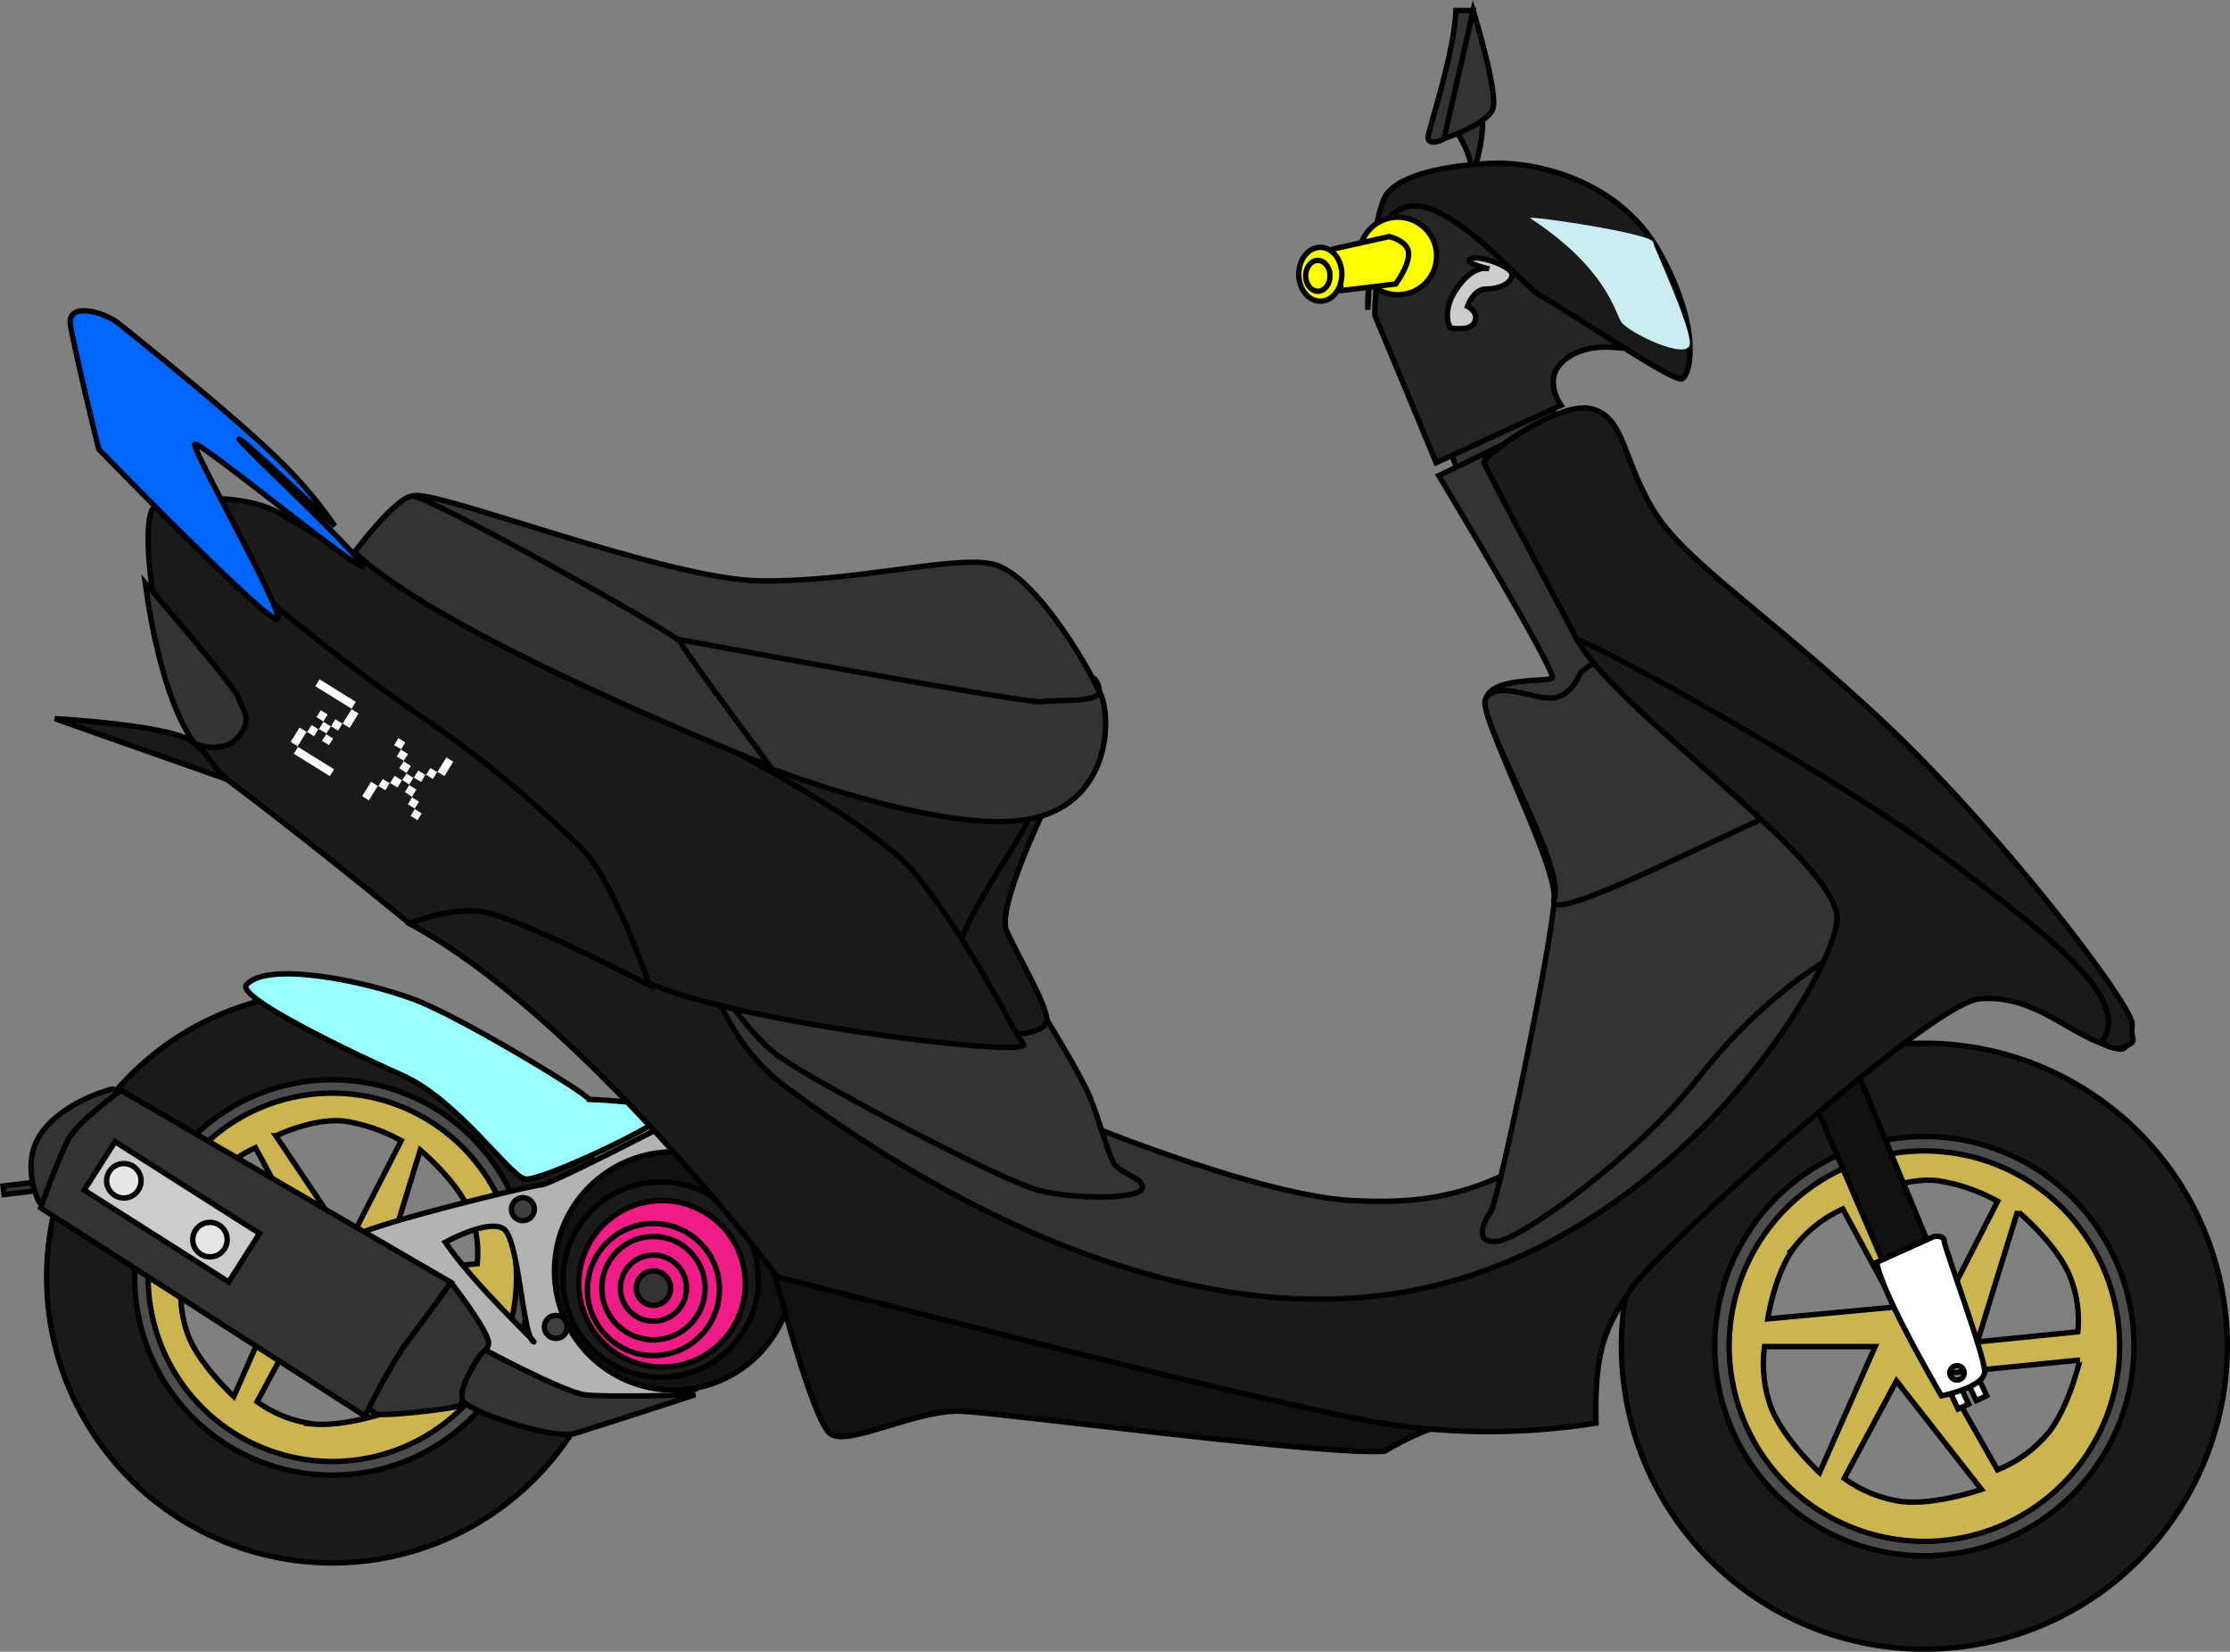 <svg xmlns="http://www.w3.org/2000/svg" viewBox="0 0 413.04 305.94"><rect x="0" y="0" width="413.04" height="305.94" fill="#808080" stroke="none"/><defs><style>.cls-1{fill:#1a1a1a;}.cls-1,.cls-10,.cls-11,.cls-13,.cls-14,.cls-15,.cls-16,.cls-2,.cls-3,.cls-4,.cls-5,.cls-6,.cls-7,.cls-8,.cls-9{stroke:#000;}.cls-2{fill:#4d4d4d;}.cls-3{fill:#ccb450;}.cls-4{fill:#9ff;}.cls-5{fill:#b3b3b3;}.cls-6{fill:#404040;}.cls-7{fill:#111;}.cls-8{fill:#f01c86;}.cls-9{fill:#333;}.cls-10,.cls-17{fill:#fff;}.cls-11{fill:#252525;}.cls-12{fill:#ccecf4;}.cls-13{fill:#ff0;}.cls-14{fill:#ccc;}.cls-15{fill:#06f;}.cls-16{fill:#e6e6e6;}</style></defs><title>zx_6</title><g id="レイヤー_2" data-name="レイヤー 2"><path class="cls-1" d="M61.55,183.66a52.91,52.91,0,1,0,52.91,52.91A52.91,52.91,0,0,0,61.55,183.66Zm0,84.26a31.35,31.35,0,1,1,31.35-31.35A31.35,31.35,0,0,1,61.55,267.92Z"/><path class="cls-2" d="M61.55,200a36.61,36.61,0,1,0,36.61,36.61A36.61,36.61,0,0,0,61.55,200Zm0,68.46a31.85,31.85,0,1,1,31.85-31.85A31.85,31.85,0,0,1,61.55,268.42Z"/><path class="cls-3" d="M61.55,202.47a34.11,34.11,0,1,0,34.11,34.11A34.11,34.11,0,0,0,61.55,202.47Zm25.08,21.07a20.4,20.4,0,0,1,1.76,10.53l-17.55,1.76,7-22.82S84.11,218.27,86.62,223.53Zm-22.32-15.8a31.32,31.32,0,0,1,10,3.53l-9.78,19.11-13.43-20S58.55,206.79,64.31,207.73ZM38.62,219.58a22.24,22.24,0,0,1,8.7-7l9.26,17.12-22.37,2.08S35.27,224.35,38.62,219.58ZM35,247.72a22.22,22.22,0,0,1-1.31-11.07l19.32,0-9.7,22S37.23,253.09,35,247.72Zm23,16a22.23,22.23,0,0,1-10.37-4.1l9.12-17,14.79,19S63.75,264.29,57.94,263.75Zm25.39-12.18a22.22,22.22,0,0,1-9,6.58l-9.53-16.8L88.74,239S86.89,246.94,83.33,251.56Z"/><path class="cls-4" d="M45.66,182.35c4.16-4.42,22.34-.53,31.11,2.79s32,17.42,32.31,18.48c0,0,14.23.53,14.36,2.39s-23.4,12.9-26.19,12.37-12.5-14.63-22.6-19.15S43.53,184.61,45.66,182.35Z"/><path class="cls-5" d="M138.06,228.49c1.33-5.59-14.63-20.21-14.63-20.21s-21.54,11.17-23.13,11.17-35.36,8.24-34.83,9.84,18.08,13.83,20.74,19.15,23.13,13.83,26.06,13.56,16-4.52,16.75-4.79S136.73,234.07,138.06,228.49ZM98.71,248.43a1.57,1.57,0,0,1-.41-.58c-2.37-2.46-11.32-11.15-15.81-17.77,0,0,8.24-4.52,10.9-2.39,2.46,2,3.33,16.86,4.91,20.16C98.88,248.45,99.07,248.69,98.71,248.43Z"/><circle class="cls-6" cx="96.85" cy="223.96" r="2.13"/><circle class="cls-6" cx="102.96" cy="245.77" r="2.13"/><path class="cls-1" d="M44.83,145.34s-5.42-4.94-9.36-8-25.32-4.23-25.32-4.23Z"/><circle class="cls-7" cx="124.77" cy="235.4" r="22.07"/><circle class="cls-1" cx="122.37" cy="236.99" r="18.08"/><circle class="cls-8" cx="122.64" cy="237.79" r="15.42"/><circle class="cls-8" cx="121.04" cy="238.85" r="12.23"/><circle class="cls-8" cx="121.04" cy="238.59" r="9.57"/><circle class="cls-8" cx="121.04" cy="238.59" r="6.12"/><circle class="cls-9" cx="121.04" cy="238.59" r="3.19"/><path class="cls-7" d="M143.44,235.66s7,27.52,10.37,29.92,16-4.59,24.33-4.19,68.4,8.38,78.37,7.38c0,0,8.78-5.38,13.76-5.18S143.44,235.66,143.44,235.66Z"/><path class="cls-1" d="M356.43,193.23a56.11,56.11,0,1,0,56.11,56.1A56.1,56.1,0,0,0,356.43,193.23Zm0,89.34a33.24,33.24,0,1,1,33.24-33.24A33.24,33.24,0,0,1,356.43,282.57Z"/><path class="cls-2" d="M356.43,210.51a38.82,38.82,0,1,0,38.82,38.82A38.82,38.82,0,0,0,356.43,210.51Zm0,72.59a33.77,33.77,0,1,1,33.77-33.77A33.77,33.77,0,0,1,356.43,283.11Z"/><path class="cls-3" d="M356.43,213.17a36.16,36.16,0,1,0,36.17,36.16A36.16,36.16,0,0,0,356.43,213.17ZM383,235.51a21.64,21.64,0,0,1,1.86,11.17l-18.61,1.86,7.45-24.2S380.36,229.93,383,235.51Zm-23.66-16.75A33.26,33.26,0,0,1,370,222.5l-10.37,20.27-14.25-21.16S353.25,217.76,359.36,218.76Zm-27.23,12.56a23.57,23.57,0,0,1,9.22-7.39l9.82,18.15-23.72,2.2S328.57,236.38,332.13,231.32Zm-3.89,29.84a23.57,23.57,0,0,1-1.39-11.74l20.48,0-10.29,23.34S330.65,266.85,328.24,261.16Zm24.37,17a23.56,23.56,0,0,1-11-4.34l9.67-18.05L367,275.87S358.77,278.72,352.61,278.15Zm26.92-12.92a23.54,23.54,0,0,1-9.54,7l-10.11-17.81,25.38-2.52S383.3,260.33,379.53,265.23Z"/><polygon class="cls-7" points="335.63 203.23 354.77 247.63 363.28 244.97 343.07 196.31 335.63 203.23"/><rect class="cls-10" x="361.55" y="255.96" width="2.16" height="4.79" transform="translate(-75.49 178.98) rotate(-25.2)"/><rect class="cls-10" x="364.91" y="254.38" width="2.16" height="4.79" transform="translate(-74.62 180.99) rotate(-25.29)"/><path class="cls-10" d="M360.09,229.82c0-1.06-1.86-.8-1.86-.8l-10.63,4.79c1.06,6.12,12,24.73,12,24.73s8-1.6,8-4.52S360.09,230.88,360.09,229.82Zm2.39,25.79a1.33,1.33,0,1,1,1.33-1.33A1.33,1.33,0,0,1,362.48,255.61Z"/><path class="cls-9" d="M130.88,178.72s59,26.63,61.69,26.37,10.1,3.72,10.1,3.72,31.38,12.76,47.86,13.56,31.91-1.06,58.5-28.18c0,0,25-25,30.58-20.74S316.48,220.77,304,226.62s-59,22.6-73.66,18.35-73.12-23.67-83.23-34.3S130.88,178.72,130.88,178.72Z"/><path class="cls-9" d="M130.88,178.72s39.88,12.54,43.87,12,17.82,0,19.14-1.86c0,0,6.38,10.37,8,14.36s3.19,9.84,4.26,12,6.38,3.19,5.32,5.05-12.23,1.86-18.88.26-40.95-19.67-48.13-24.73S130.88,178.72,130.88,178.72Z"/><path class="cls-9" d="M269.68,1.94h3.19s-4.19,22.93-5.38,23.73-3,1-3-.2S269.28,10.31,269.68,1.94Z"/><path class="cls-9" d="M268.88,23.08s4.39,5.58,3.59,10c0,0,2.79-6.78,2-12.76S268.88,23.08,268.88,23.08Z"/><path class="cls-9" d="M272.87,1.94s4.79,15.55,3.59,18.35-9,5.38-9,5.38Z"/><rect class="cls-9" x="268.45" y="76.06" width="20.49" height="10.37" transform="translate(-9.33 117.48) rotate(-23.42)"/><path class="cls-9" d="M288,77.72,266.49,88.09s22.07,36.69,21,37.49-10.9-.27-12.23,3.72,12.9,30,12.63,37.23-10.24,55.84-11.83,58-2.92,6.11,1.6,5.32,25.26-15.42,37.22-30.58,24.2-22.07,25.26-22.33,6.91-1.06,3.72-11.44S288,77.72,288,77.72Z"/><path class="cls-9" d="M292.82,124.52s-1.86,4.78-5.59,4.78-9.84-3.19-12,0,15,31.11,12.63,37.23,38.69-16,45.33-17.55-27.12-27.12-30.58-28.45S292.82,124.52,292.82,124.52Z"/><path class="cls-11" d="M256.65,39.16S254,57.78,254.79,58.84C255,59.11,266,85.7,266,85.7l23.13-10.63s-3.72-5.05.79-8.51c4.83-3.69,11-1.64,12-2.13,3.19-1.59-13.29-22.33-25-26.32S258.25,36.24,256.65,39.16Z"/><path class="cls-1" d="M253.33,57.38s-.4-17.55,7.58-19.14S282.84,53.79,285.64,55s24.33,16,25.92,15.16,3.59-9.17-4-23.13S284,29.86,276.06,30.25s-16.35,2-19.14,5.59S253.33,57.38,253.33,57.38Z"/><path class="cls-12" d="M283.44,40.42c-1-.66,22.34,2.79,22.73,4.38S313,60,313,63.56s-11.56-2-12.76-4S297.4,49.6,283.44,40.42Z"/><circle class="cls-13" cx="258.91" cy="47.41" r="7.18"/><path class="cls-13" d="M246.55,46.21l10.77-2.39s3.59.8,3.59,3.19-2.39,5.59-2.39,5.59l-10,1.2Z"/><ellipse class="cls-13" cx="244.55" cy="50.8" rx="3.99" ry="4.99"/><ellipse class="cls-13" cx="244.09" cy="51.09" rx="2.26" ry="2.86"/><path class="cls-14" d="M275.8,49.8s-2.66-1.06-5.85,3.46-1.33,7.45-1.33,7.45,3.72.8,4.52-1.07-1.33-2.92-1.33-2.92,1.06-3.19,3.46-3.19,4.79-1.06,4.79-2.66-6.38-3.72-7.71-2.92S275.8,49.8,275.8,49.8Z"/><path class="cls-1" d="M281.65,89.29c1.59-3.59,8.77-8.38,12-7.18s6,6,13.56,14.76,36.7,33.1,46.27,42.68,41.48,46.27,40.68,50.26,1.2,6-5.58,3.19-12.77-8.78-21.94-8S306,232.47,302,238.86s-6.78,10-6.38,24.73a127.55,127.55,0,0,1-37.09.4C238.17,261.19,144,236.46,144,236.46s-36.29-48.26-68.2-65.41c0,0,6-8.37,12.36-8s42.68,15.64,42.68,15.64,3.19,14.27,14.76,22.65,61.82,45.87,112.48,38.29,81.76-58.63,82.16-69.4S299.52,132,292.15,118.54C285.37,106.17,281.65,89.29,281.65,89.29Z"/><path class="cls-1" d="M292.15,118.54h0c2.39,0,48.93,25.79,68.47,40.55S394.92,185,389.34,193a4,4,0,0,0,4.39.8c2.39-1.2.8-.8,1.2-4s-24.73-36.3-47.06-57S311.56,103.64,306,94.07s-5.19-16.75-11.17-18.35-20.34,8.77-19.94,10S292.15,118.54,292.15,118.54Z"/><path class="cls-1" d="M189.64,151l3.72-.92s-8.77,18.08-6.91,22.33,7.44,13.56,7.44,16.49-8.77,2.93-8.77,2.93l-12.23-21Z"/><path class="cls-1" d="M132.21,139.14S184.33,153.9,189.64,151s-12,18.75-12,25.4S132.21,139.14,132.21,139.14Z"/><path class="cls-1" d="M29,94.2c-.46-1.64,15.42-3.72,23.13,1.06s39.35,22.34,48.13,26.32,58.5,26.86,69.4,40.42,17.55,28.45,19.94,31.38-63.55-5.05-73.39-13.56S104.82,156.69,96,149.25,33.29,109.36,29,94.2Z"/><path class="cls-1" d="M29.84,94.2C24,89.09,29,134.62,42.87,145s33,26.06,33,26.06,7.44-3.19,13.83-2.13,30.58,13.56,30.58,13.56-6.38-18.88-12.23-25a208.08,208.08,0,0,0-25-21.27C74.51,130.1,62.54,122.92,29.84,94.2Z"/><path class="cls-9" d="M26.91,108s17,19.68,17.28,21.27,2.92,3.72,0,7.18-8,1.33-8,1.33S30.1,131.43,26.91,108Z"/><path class="cls-15" d="M51.41,114.66C50,115.86,18.3,83.21,18.3,83.21s-3.4-13.63-5.21-22.67c-1-4.79,5.95-2.82,8.65-.82,0,0,21.53,17.1,30.21,25.76A77.78,77.78,0,0,1,62,97.43s-17.53-16.6-17.69-16.1,22.91,22,22.83,23.5S36.66,81.35,36.08,82.28,52.75,113.56,51.41,114.66Z"/><path class="cls-9" d="M76.44,91.88c-2.08.92,43.47,23.93,47.46,27.52s17.35,22.73,17.35,22.73,41.48,11.77,49.86,9.37S206,133,203.61,128s-12.3-22.2-20.08-23.6-25.13,3.39-42.68,3.19S80,90.28,76.44,91.88Z"/><path class="cls-9" d="M125.5,118.4s64.62,12,67.41,11.57,10.7.27,10.7-1.93-2.39-4,0,0,2.66,21.67-14.29,23.87-48.66-10.37-48.66-10.37Z"/><path class="cls-9" d="M65.67,102.25s7.78-10.37,10.77-10.37S125.5,117.4,126.1,119s16.55,22.93,16.55,22.93S82.22,118.2,65.67,102.25Z"/><rect class="cls-9" x="0.62" y="219.23" width="7.41" height="1.59" transform="translate(-25.51 1.99) rotate(-6.67)"/><path class="cls-9" d="M20.81,201.68l62.75,35.9S91,247.15,90.48,249s-4.25,10.9-5.58,11.43S70,262.57,69.47,261.78,7.25,222.69,7.25,222.69s-3.72-7.18.53-13S20.81,201.68,20.81,201.68Z"/><path class="cls-9" d="M89.95,250.08c-.8,0-5.32,7.18-4.25,9.31s16.86,7.32,20.74,6.12c7.71-2.39,22.34-7.18,22.34-7.18s-16.49.53-20.47,0S89.95,250.08,89.95,250.08Z"/><path class="cls-9" d="M22.41,201.95s-7.71,5.58-9.57,8.78-5.32,13-5.32,13l60.09,38.55s4.52-9.31,7.71-13.56,8.24-11.17,8.24-11.17Z"/><rect class="cls-14" x="26.52" y="208.6" width="10.64" height="31.7" transform="translate(-174.67 130.92) rotate(-57.56)"/><circle class="cls-16" cx="22.94" cy="218.7" r="3.19"/><circle class="cls-16" cx="38.89" cy="229.6" r="3.19"/><path class="cls-17" d="M54.43,139.61l.82-1.33-1.41-.87,1.64-2.66,1.41.87.82-1.33,1.33.82.91-1.46-1.33-.82.79-1.28,1.28.79-.82,1.33,1.43.89.82-1.33,1.33.82,1.71-2.76-6.76-4.19.79-1.28L65.9,130l-.82,1.33,1.33.82-1.65,2.66L63.44,134l-.82,1.33-1.33-.82-.91,1.46,1.33.82L60.92,138l-1.27-.79.84-1.35L59,135l-.84,1.36-1.36-.84-1.71,2.76,6.79,4.2-.79,1.28Z"/><path class="cls-17" d="M67.08,147.46l1.65-2.66,1.33.82.83-1.34,1.33.82.87-1.41,1.38.86.86-1.38-1.38-.86.86-1.38-1.33-.82.82-1.33L73,138l.79-1.28,1.28.79-.82,1.33,1.33.82L74.71,141l1.38.86-.86,1.38,1.38.86.86-1.38,1.41.87.82-1.33L81,143l1.68-2.71,1.28.79-1.65,2.66L81,142.95l-.82,1.33-1.35-.84L78,144.82,76.6,144l-.86,1.38,1.38.86-.87,1.41,1.36.84-.83,1.34,1.33.82-.78,1.26-1.28-.79.82-1.33-1.33-.82.84-1.36L75,146.71l.86-1.38-1.38-.86-.86,1.38L72.21,145l-.84,1.36L70,145.53l-1.69,2.72Z"/></g></svg>